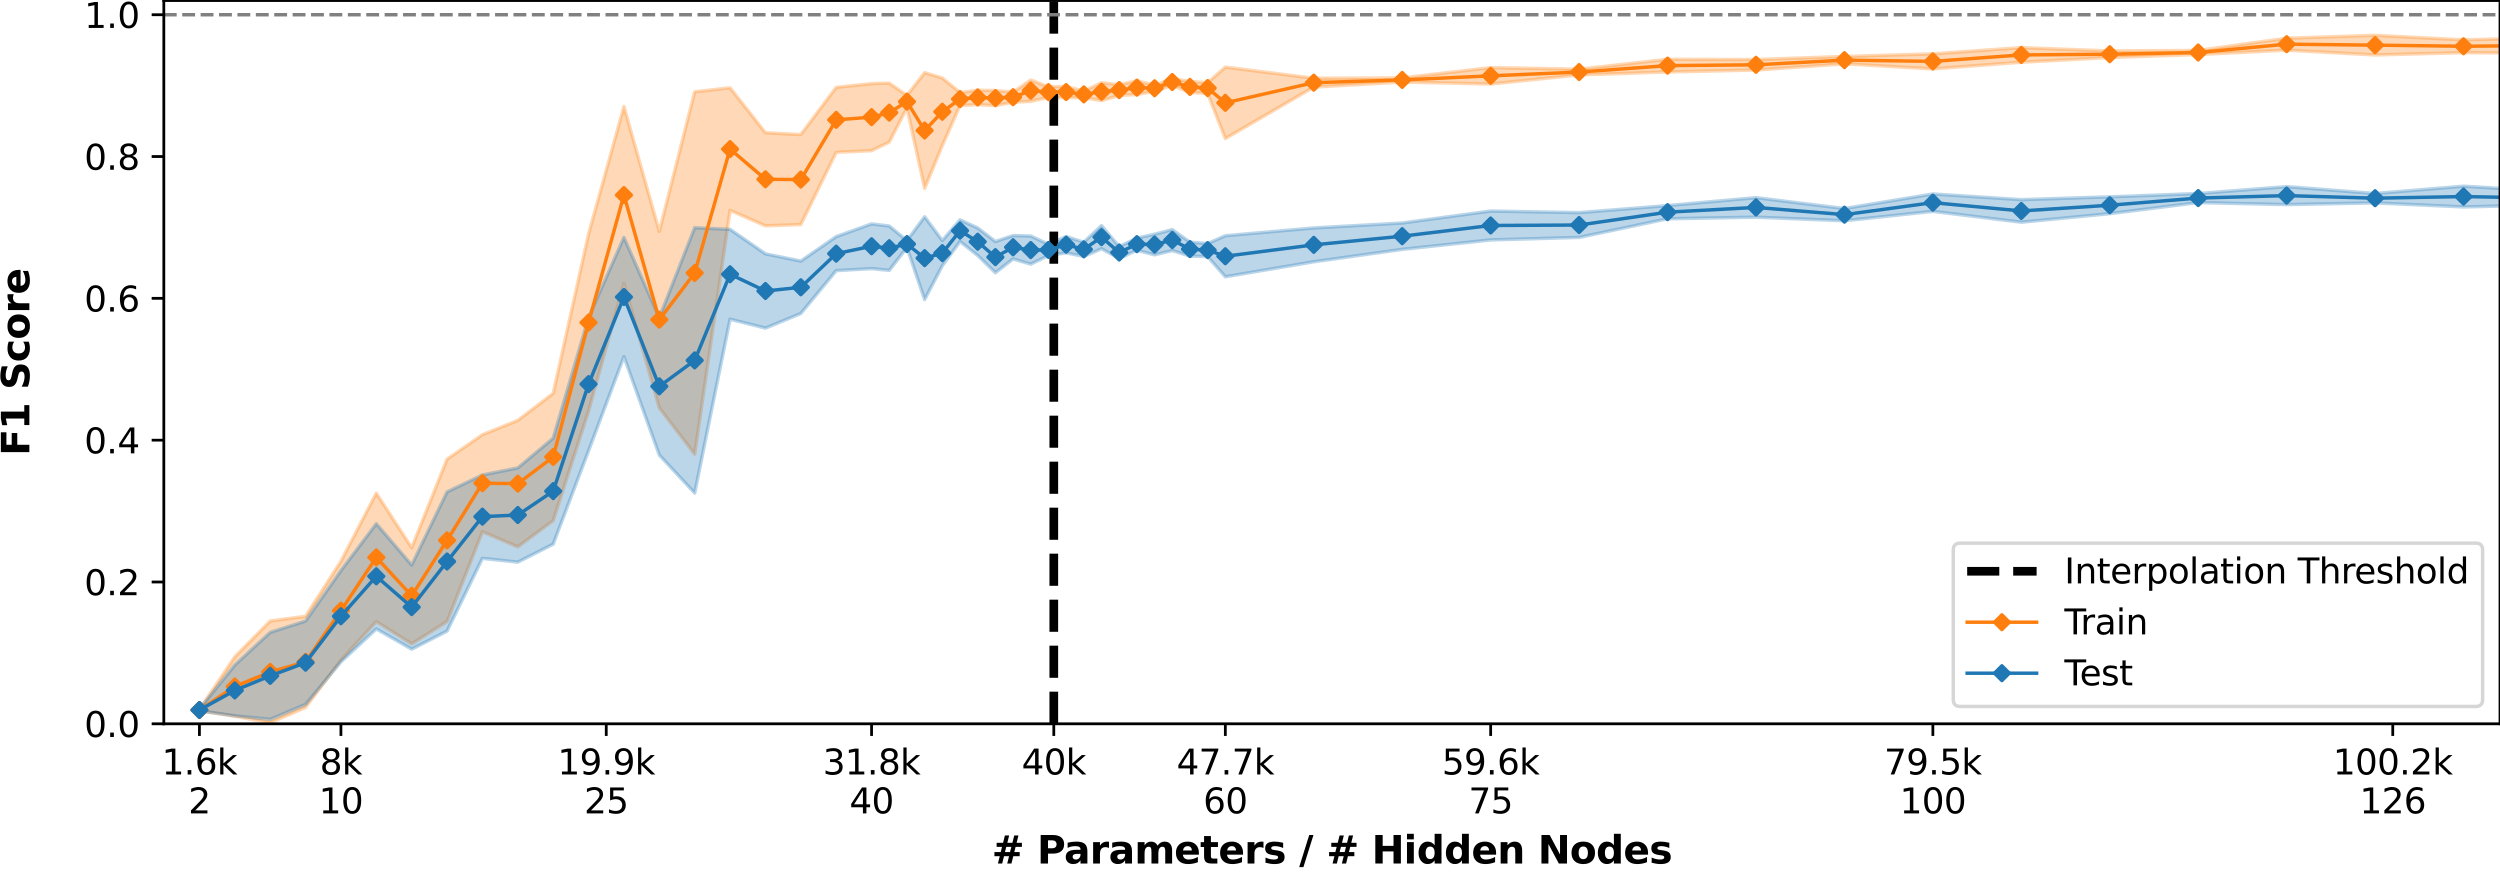 <?xml version="1.0" encoding="utf-8" standalone="no"?>
<!DOCTYPE svg PUBLIC "-//W3C//DTD SVG 1.1//EN"
  "http://www.w3.org/Graphics/SVG/1.1/DTD/svg11.dtd">
<svg xmlns:xlink="http://www.w3.org/1999/xlink" width="720pt" height="252pt" viewBox="0 0 720 252" xmlns="http://www.w3.org/2000/svg" version="1.1">
 <defs>
  <style type="text/css">*{stroke-linejoin: round; stroke-linecap: butt}</style>
 </defs>
 <g id="figure_1">
  <g id="patch_1">
   <path d="M 0 252 
L 720 252 
L 720 0 
L 0 0 
z
" style="fill: #ffffff"/>
  </g>
  <g id="axes_1">
   <g id="patch_2">
    <path d="M 47.18 208.456 
L 720 208.456 
L 720 0.155 
L 47.18 0.155 
z
" style="fill: #ffffff"/>
   </g>
   <g id="PolyCollection_1">
    <path d="M 57.432 204.328 
L 57.432 204.66 
L 67.621 206.272 
L 77.809 208.177 
L 87.998 203.753 
L 98.186 190.094 
L 108.375 179.015 
L 118.563 185.426 
L 128.751 178.991 
L 138.94 153.138 
L 149.128 157.501 
L 159.317 149.917 
L 169.505 118.387 
L 179.694 81.661 
L 189.882 117.479 
L 200.07 130.792 
L 210.259 60.593 
L 220.447 65.041 
L 230.636 64.68 
L 240.824 43.875 
L 251.012 43.393 
L 256.107 40.932 
L 261.201 31.059 
L 266.295 54.241 
L 271.389 41.909 
L 276.483 30.411 
L 281.578 30.127 
L 286.672 30.426 
L 291.766 29.45 
L 296.86 29.182 
L 301.955 28.049 
L 307.049 28.142 
L 312.143 28.128 
L 317.237 28.985 
L 322.331 27.493 
L 327.426 27.224 
L 332.52 26.312 
L 337.614 24.581 
L 342.708 26.63 
L 347.802 26.904 
L 352.897 39.899 
L 378.368 25.088 
L 403.839 23.623 
L 429.31 24.202 
L 454.781 21.571 
L 480.252 20.723 
L 505.723 20.174 
L 531.194 18.381 
L 556.665 19.851 
L 582.136 17.922 
L 607.607 16.567 
L 633.078 15.711 
L 658.549 14.441 
L 684.02 15.834 
L 709.491 15.167 
L 734.962 15.339 
L 760.433 16.052 
L 785.904 13.448 
L 811.375 11.767 
L 811.375 7.016 
L 811.375 7.016 
L 785.904 8.641 
L 760.433 9.378 
L 734.962 10.847 
L 709.491 11.474 
L 684.02 10.174 
L 658.549 11.005 
L 633.078 14.523 
L 607.607 14.666 
L 582.136 13.711 
L 556.665 15.507 
L 531.194 16.259 
L 505.723 17.146 
L 480.252 17.081 
L 454.781 19.923 
L 429.31 19.48 
L 403.839 22.424 
L 378.368 22.535 
L 352.897 19.324 
L 347.802 23.822 
L 342.708 23.437 
L 337.614 22.655 
L 332.52 24.539 
L 327.426 23.26 
L 322.331 24.389 
L 317.237 23.833 
L 312.143 26.247 
L 307.049 24.885 
L 301.955 25.011 
L 296.86 23.04 
L 291.766 26.534 
L 286.672 26.07 
L 281.578 26.002 
L 276.483 26.657 
L 271.389 22.471 
L 266.295 20.93 
L 261.201 27.489 
L 256.107 23.943 
L 251.012 24.085 
L 240.824 25.159 
L 230.636 38.752 
L 220.447 38.23 
L 210.259 25.282 
L 200.07 26.45 
L 189.882 66.654 
L 179.694 30.689 
L 169.505 67.402 
L 159.317 113.291 
L 149.128 121.074 
L 138.94 125.183 
L 128.751 132.248 
L 118.563 157.741 
L 108.375 142.038 
L 98.186 161.643 
L 87.998 177.485 
L 77.809 178.841 
L 67.621 189.164 
L 57.432 204.328 
z
" clip-path="url(#p223fc84ff8)" style="fill: #ff7f0e; fill-opacity: 0.3; stroke: #ff7f0e; stroke-opacity: 0.3"/>
   </g>
   <g id="PolyCollection_2">
    <path d="M 57.432 204.249 
L 57.432 204.707 
L 67.621 206.147 
L 77.809 207.169 
L 87.998 202.857 
L 98.186 190.611 
L 108.375 181.127 
L 118.563 186.968 
L 128.751 181.76 
L 138.94 160.806 
L 149.128 161.896 
L 159.317 156.708 
L 169.505 129.834 
L 179.694 102.713 
L 189.882 131.06 
L 200.07 142 
L 210.259 91.928 
L 220.447 94.501 
L 230.636 90.285 
L 240.824 77.95 
L 251.012 77.361 
L 256.107 77.869 
L 261.201 71.276 
L 266.295 86.27 
L 271.389 76.538 
L 276.483 69.544 
L 281.578 73.577 
L 286.672 78.552 
L 291.766 74.578 
L 296.86 76.066 
L 301.955 73.588 
L 307.049 72.817 
L 312.143 73.871 
L 317.237 71.63 
L 322.331 74.422 
L 327.426 72.054 
L 332.52 73.394 
L 337.614 72.155 
L 342.708 73.745 
L 347.802 73.921 
L 352.897 79.71 
L 378.368 75.387 
L 403.839 71.823 
L 429.31 69.1 
L 454.781 68.378 
L 480.252 63.006 
L 505.723 62.548 
L 531.194 63.581 
L 556.665 60.87 
L 582.136 63.997 
L 607.607 61.533 
L 633.078 58.345 
L 658.549 58.927 
L 684.02 58.432 
L 709.491 59.598 
L 734.962 59.004 
L 760.433 58.958 
L 785.904 60.077 
L 811.375 62.239 
L 811.375 55.763 
L 811.375 55.763 
L 785.904 55.712 
L 760.433 55.343 
L 734.962 55.152 
L 709.491 53.622 
L 684.02 55.729 
L 658.549 53.741 
L 633.078 55.742 
L 607.607 56.684 
L 582.136 57.501 
L 556.665 55.859 
L 531.194 60.058 
L 505.723 56.925 
L 480.252 59.207 
L 454.781 61.237 
L 429.31 60.783 
L 403.839 64.222 
L 378.368 65.649 
L 352.897 67.894 
L 347.802 70.138 
L 342.708 69.742 
L 337.614 66.123 
L 332.52 67.457 
L 327.426 68.576 
L 322.331 71.032 
L 317.237 64.965 
L 312.143 69.746 
L 307.049 68.128 
L 301.955 70.358 
L 296.86 67.97 
L 291.766 67.842 
L 286.672 69.555 
L 281.578 65.653 
L 276.483 63.319 
L 271.389 69.272 
L 266.295 62.425 
L 261.201 69.294 
L 256.107 65.096 
L 251.012 64.481 
L 240.824 68.153 
L 230.636 75.192 
L 220.447 73.106 
L 210.259 66.049 
L 200.07 65.58 
L 189.882 91.482 
L 179.694 68.366 
L 169.505 91.406 
L 159.317 126.193 
L 149.128 134.752 
L 138.94 136.784 
L 128.751 141.665 
L 118.563 162.724 
L 108.375 150.829 
L 98.186 164.344 
L 87.998 178.858 
L 77.809 182.125 
L 67.621 191.54 
L 57.432 204.249 
z
" clip-path="url(#p223fc84ff8)" style="fill: #1f77b4; fill-opacity: 0.3; stroke: #1f77b4; stroke-opacity: 0.3"/>
   </g>
   <g id="matplotlib.axis_1">
    <g id="xtick_1">
     <g id="line2d_1">
      <defs>
       <path id="mba87d19194" d="M 0 0 
L 0 3.5 
" style="stroke: #000000; stroke-width: 0.8"/>
      </defs>
      <g>
       <use xlink:href="#mba87d19194" x="57.432" y="208.456" style="stroke: #000000; stroke-width: 0.8"/>
      </g>
     </g>
     <g id="text_1">
      <!-- 1.6k -->
      <g transform="translate(46.586 223.054)scale(0.1 -0.1)">
       <defs>
        <path id="DejaVuSans-31" d="M 794 531 
L 1825 531 
L 1825 4091 
L 703 3866 
L 703 4441 
L 1819 4666 
L 2450 4666 
L 2450 531 
L 3481 531 
L 3481 0 
L 794 0 
L 794 531 
z
" transform="scale(0.016)"/>
        <path id="DejaVuSans-2e" d="M 684 794 
L 1344 794 
L 1344 0 
L 684 0 
L 684 794 
z
" transform="scale(0.016)"/>
        <path id="DejaVuSans-36" d="M 2113 2584 
Q 1688 2584 1439 2293 
Q 1191 2003 1191 1497 
Q 1191 994 1439 701 
Q 1688 409 2113 409 
Q 2538 409 2786 701 
Q 3034 994 3034 1497 
Q 3034 2003 2786 2293 
Q 2538 2584 2113 2584 
z
M 3366 4563 
L 3366 3988 
Q 3128 4100 2886 4159 
Q 2644 4219 2406 4219 
Q 1781 4219 1451 3797 
Q 1122 3375 1075 2522 
Q 1259 2794 1537 2939 
Q 1816 3084 2150 3084 
Q 2853 3084 3261 2657 
Q 3669 2231 3669 1497 
Q 3669 778 3244 343 
Q 2819 -91 2113 -91 
Q 1303 -91 875 529 
Q 447 1150 447 2328 
Q 447 3434 972 4092 
Q 1497 4750 2381 4750 
Q 2619 4750 2861 4703 
Q 3103 4656 3366 4563 
z
" transform="scale(0.016)"/>
        <path id="DejaVuSans-6b" d="M 581 4863 
L 1159 4863 
L 1159 1991 
L 2875 3500 
L 3609 3500 
L 1753 1863 
L 3688 0 
L 2938 0 
L 1159 1709 
L 1159 0 
L 581 0 
L 581 4863 
z
" transform="scale(0.016)"/>
       </defs>
       <use xlink:href="#DejaVuSans-31"/>
       <use xlink:href="#DejaVuSans-2e" x="63.623"/>
       <use xlink:href="#DejaVuSans-36" x="95.41"/>
       <use xlink:href="#DejaVuSans-6b" x="159.033"/>
      </g>
      <!-- 2 -->
      <g transform="translate(54.251 234.252)scale(0.1 -0.1)">
       <defs>
        <path id="DejaVuSans-32" d="M 1228 531 
L 3431 531 
L 3431 0 
L 469 0 
L 469 531 
Q 828 903 1448 1529 
Q 2069 2156 2228 2338 
Q 2531 2678 2651 2914 
Q 2772 3150 2772 3378 
Q 2772 3750 2511 3984 
Q 2250 4219 1831 4219 
Q 1534 4219 1204 4116 
Q 875 4013 500 3803 
L 500 4441 
Q 881 4594 1212 4672 
Q 1544 4750 1819 4750 
Q 2544 4750 2975 4387 
Q 3406 4025 3406 3419 
Q 3406 3131 3298 2873 
Q 3191 2616 2906 2266 
Q 2828 2175 2409 1742 
Q 1991 1309 1228 531 
z
" transform="scale(0.016)"/>
       </defs>
       <use xlink:href="#DejaVuSans-32"/>
      </g>
     </g>
    </g>
    <g id="xtick_2">
     <g id="line2d_2">
      <g>
       <use xlink:href="#mba87d19194" x="98.186" y="208.456" style="stroke: #000000; stroke-width: 0.8"/>
      </g>
     </g>
     <g id="text_2">
      <!-- 8k -->
      <g transform="translate(92.11 223.054)scale(0.1 -0.1)">
       <defs>
        <path id="DejaVuSans-38" d="M 2034 2216 
Q 1584 2216 1326 1975 
Q 1069 1734 1069 1313 
Q 1069 891 1326 650 
Q 1584 409 2034 409 
Q 2484 409 2743 651 
Q 3003 894 3003 1313 
Q 3003 1734 2745 1975 
Q 2488 2216 2034 2216 
z
M 1403 2484 
Q 997 2584 770 2862 
Q 544 3141 544 3541 
Q 544 4100 942 4425 
Q 1341 4750 2034 4750 
Q 2731 4750 3128 4425 
Q 3525 4100 3525 3541 
Q 3525 3141 3298 2862 
Q 3072 2584 2669 2484 
Q 3125 2378 3379 2068 
Q 3634 1759 3634 1313 
Q 3634 634 3220 271 
Q 2806 -91 2034 -91 
Q 1263 -91 848 271 
Q 434 634 434 1313 
Q 434 1759 690 2068 
Q 947 2378 1403 2484 
z
M 1172 3481 
Q 1172 3119 1398 2916 
Q 1625 2713 2034 2713 
Q 2441 2713 2670 2916 
Q 2900 3119 2900 3481 
Q 2900 3844 2670 4047 
Q 2441 4250 2034 4250 
Q 1625 4250 1398 4047 
Q 1172 3844 1172 3481 
z
" transform="scale(0.016)"/>
       </defs>
       <use xlink:href="#DejaVuSans-38"/>
       <use xlink:href="#DejaVuSans-6b" x="63.623"/>
      </g>
      <!-- 10 -->
      <g transform="translate(91.824 234.252)scale(0.1 -0.1)">
       <defs>
        <path id="DejaVuSans-30" d="M 2034 4250 
Q 1547 4250 1301 3770 
Q 1056 3291 1056 2328 
Q 1056 1369 1301 889 
Q 1547 409 2034 409 
Q 2525 409 2770 889 
Q 3016 1369 3016 2328 
Q 3016 3291 2770 3770 
Q 2525 4250 2034 4250 
z
M 2034 4750 
Q 2819 4750 3233 4129 
Q 3647 3509 3647 2328 
Q 3647 1150 3233 529 
Q 2819 -91 2034 -91 
Q 1250 -91 836 529 
Q 422 1150 422 2328 
Q 422 3509 836 4129 
Q 1250 4750 2034 4750 
z
" transform="scale(0.016)"/>
       </defs>
       <use xlink:href="#DejaVuSans-31"/>
       <use xlink:href="#DejaVuSans-30" x="63.623"/>
      </g>
     </g>
    </g>
    <g id="xtick_3">
     <g id="line2d_3">
      <g>
       <use xlink:href="#mba87d19194" x="174.599" y="208.456" style="stroke: #000000; stroke-width: 0.8"/>
      </g>
     </g>
     <g id="text_3">
      <!-- 19.9k -->
      <g transform="translate(160.571 223.054)scale(0.1 -0.1)">
       <defs>
        <path id="DejaVuSans-39" d="M 703 97 
L 703 672 
Q 941 559 1184 500 
Q 1428 441 1663 441 
Q 2288 441 2617 861 
Q 2947 1281 2994 2138 
Q 2813 1869 2534 1725 
Q 2256 1581 1919 1581 
Q 1219 1581 811 2004 
Q 403 2428 403 3163 
Q 403 3881 828 4315 
Q 1253 4750 1959 4750 
Q 2769 4750 3195 4129 
Q 3622 3509 3622 2328 
Q 3622 1225 3098 567 
Q 2575 -91 1691 -91 
Q 1453 -91 1209 -44 
Q 966 3 703 97 
z
M 1959 2075 
Q 2384 2075 2632 2365 
Q 2881 2656 2881 3163 
Q 2881 3666 2632 3958 
Q 2384 4250 1959 4250 
Q 1534 4250 1286 3958 
Q 1038 3666 1038 3163 
Q 1038 2656 1286 2365 
Q 1534 2075 1959 2075 
z
" transform="scale(0.016)"/>
       </defs>
       <use xlink:href="#DejaVuSans-31"/>
       <use xlink:href="#DejaVuSans-39" x="63.623"/>
       <use xlink:href="#DejaVuSans-2e" x="127.246"/>
       <use xlink:href="#DejaVuSans-39" x="159.033"/>
       <use xlink:href="#DejaVuSans-6b" x="222.656"/>
      </g>
      <!-- 25 -->
      <g transform="translate(168.237 234.252)scale(0.1 -0.1)">
       <defs>
        <path id="DejaVuSans-35" d="M 691 4666 
L 3169 4666 
L 3169 4134 
L 1269 4134 
L 1269 2991 
Q 1406 3038 1543 3061 
Q 1681 3084 1819 3084 
Q 2600 3084 3056 2656 
Q 3513 2228 3513 1497 
Q 3513 744 3044 326 
Q 2575 -91 1722 -91 
Q 1428 -91 1123 -41 
Q 819 9 494 109 
L 494 744 
Q 775 591 1075 516 
Q 1375 441 1709 441 
Q 2250 441 2565 725 
Q 2881 1009 2881 1497 
Q 2881 1984 2565 2268 
Q 2250 2553 1709 2553 
Q 1456 2553 1204 2497 
Q 953 2441 691 2322 
L 691 4666 
z
" transform="scale(0.016)"/>
       </defs>
       <use xlink:href="#DejaVuSans-32"/>
       <use xlink:href="#DejaVuSans-35" x="63.623"/>
      </g>
     </g>
    </g>
    <g id="xtick_4">
     <g id="line2d_4">
      <g>
       <use xlink:href="#mba87d19194" x="251.012" y="208.456" style="stroke: #000000; stroke-width: 0.8"/>
      </g>
     </g>
     <g id="text_4">
      <!-- 31.8k -->
      <g transform="translate(236.984 223.054)scale(0.1 -0.1)">
       <defs>
        <path id="DejaVuSans-33" d="M 2597 2516 
Q 3050 2419 3304 2112 
Q 3559 1806 3559 1356 
Q 3559 666 3084 287 
Q 2609 -91 1734 -91 
Q 1441 -91 1130 -33 
Q 819 25 488 141 
L 488 750 
Q 750 597 1062 519 
Q 1375 441 1716 441 
Q 2309 441 2620 675 
Q 2931 909 2931 1356 
Q 2931 1769 2642 2001 
Q 2353 2234 1838 2234 
L 1294 2234 
L 1294 2753 
L 1863 2753 
Q 2328 2753 2575 2939 
Q 2822 3125 2822 3475 
Q 2822 3834 2567 4026 
Q 2313 4219 1838 4219 
Q 1578 4219 1281 4162 
Q 984 4106 628 3988 
L 628 4550 
Q 988 4650 1302 4700 
Q 1616 4750 1894 4750 
Q 2613 4750 3031 4423 
Q 3450 4097 3450 3541 
Q 3450 3153 3228 2886 
Q 3006 2619 2597 2516 
z
" transform="scale(0.016)"/>
       </defs>
       <use xlink:href="#DejaVuSans-33"/>
       <use xlink:href="#DejaVuSans-31" x="63.623"/>
       <use xlink:href="#DejaVuSans-2e" x="127.246"/>
       <use xlink:href="#DejaVuSans-38" x="159.033"/>
       <use xlink:href="#DejaVuSans-6b" x="222.656"/>
      </g>
      <!-- 40 -->
      <g transform="translate(244.65 234.252)scale(0.1 -0.1)">
       <defs>
        <path id="DejaVuSans-34" d="M 2419 4116 
L 825 1625 
L 2419 1625 
L 2419 4116 
z
M 2253 4666 
L 3047 4666 
L 3047 1625 
L 3713 1625 
L 3713 1100 
L 3047 1100 
L 3047 0 
L 2419 0 
L 2419 1100 
L 313 1100 
L 313 1709 
L 2253 4666 
z
" transform="scale(0.016)"/>
       </defs>
       <use xlink:href="#DejaVuSans-34"/>
       <use xlink:href="#DejaVuSans-30" x="63.623"/>
      </g>
     </g>
    </g>
    <g id="xtick_5">
     <g id="line2d_5">
      <g>
       <use xlink:href="#mba87d19194" x="352.897" y="208.456" style="stroke: #000000; stroke-width: 0.8"/>
      </g>
     </g>
     <g id="text_5">
      <!-- 47.7k -->
      <g transform="translate(338.868 223.054)scale(0.1 -0.1)">
       <defs>
        <path id="DejaVuSans-37" d="M 525 4666 
L 3525 4666 
L 3525 4397 
L 1831 0 
L 1172 0 
L 2766 4134 
L 525 4134 
L 525 4666 
z
" transform="scale(0.016)"/>
       </defs>
       <use xlink:href="#DejaVuSans-34"/>
       <use xlink:href="#DejaVuSans-37" x="63.623"/>
       <use xlink:href="#DejaVuSans-2e" x="127.246"/>
       <use xlink:href="#DejaVuSans-37" x="159.033"/>
       <use xlink:href="#DejaVuSans-6b" x="222.656"/>
      </g>
      <!-- 60 -->
      <g transform="translate(346.534 234.252)scale(0.1 -0.1)">
       <use xlink:href="#DejaVuSans-36"/>
       <use xlink:href="#DejaVuSans-30" x="63.623"/>
      </g>
     </g>
    </g>
    <g id="xtick_6">
     <g id="line2d_6">
      <g>
       <use xlink:href="#mba87d19194" x="429.31" y="208.456" style="stroke: #000000; stroke-width: 0.8"/>
      </g>
     </g>
     <g id="text_6">
      <!-- 59.6k -->
      <g transform="translate(415.282 223.054)scale(0.1 -0.1)">
       <use xlink:href="#DejaVuSans-35"/>
       <use xlink:href="#DejaVuSans-39" x="63.623"/>
       <use xlink:href="#DejaVuSans-2e" x="127.246"/>
       <use xlink:href="#DejaVuSans-36" x="159.033"/>
       <use xlink:href="#DejaVuSans-6b" x="222.656"/>
      </g>
      <!-- 75 -->
      <g transform="translate(422.947 234.252)scale(0.1 -0.1)">
       <use xlink:href="#DejaVuSans-37"/>
       <use xlink:href="#DejaVuSans-35" x="63.623"/>
      </g>
     </g>
    </g>
    <g id="xtick_7">
     <g id="line2d_7">
      <g>
       <use xlink:href="#mba87d19194" x="556.665" y="208.456" style="stroke: #000000; stroke-width: 0.8"/>
      </g>
     </g>
     <g id="text_7">
      <!-- 79.5k -->
      <g transform="translate(542.637 223.054)scale(0.1 -0.1)">
       <use xlink:href="#DejaVuSans-37"/>
       <use xlink:href="#DejaVuSans-39" x="63.623"/>
       <use xlink:href="#DejaVuSans-2e" x="127.246"/>
       <use xlink:href="#DejaVuSans-35" x="159.033"/>
       <use xlink:href="#DejaVuSans-6b" x="222.656"/>
      </g>
      <!-- 100 -->
      <g transform="translate(547.121 234.252)scale(0.1 -0.1)">
       <use xlink:href="#DejaVuSans-31"/>
       <use xlink:href="#DejaVuSans-30" x="63.623"/>
       <use xlink:href="#DejaVuSans-30" x="127.246"/>
      </g>
     </g>
    </g>
    <g id="xtick_8">
     <g id="line2d_8">
      <g>
       <use xlink:href="#mba87d19194" x="689.114" y="208.456" style="stroke: #000000; stroke-width: 0.8"/>
      </g>
     </g>
     <g id="text_8">
      <!-- 100.2k -->
      <g transform="translate(671.905 223.054)scale(0.1 -0.1)">
       <use xlink:href="#DejaVuSans-31"/>
       <use xlink:href="#DejaVuSans-30" x="63.623"/>
       <use xlink:href="#DejaVuSans-30" x="127.246"/>
       <use xlink:href="#DejaVuSans-2e" x="190.869"/>
       <use xlink:href="#DejaVuSans-32" x="222.656"/>
       <use xlink:href="#DejaVuSans-6b" x="286.279"/>
      </g>
      <!-- 126 -->
      <g transform="translate(679.571 234.252)scale(0.1 -0.1)">
       <use xlink:href="#DejaVuSans-31"/>
       <use xlink:href="#DejaVuSans-32" x="63.623"/>
       <use xlink:href="#DejaVuSans-36" x="127.246"/>
      </g>
     </g>
    </g>
    <g id="xtick_9">
     <g id="line2d_9">
      <g>
       <use xlink:href="#mba87d19194" x="303.492" y="208.456" style="stroke: #000000; stroke-width: 0.8"/>
      </g>
     </g>
     <g id="text_9">
      <!-- 40k -->
      <g transform="translate(294.235 223.054)scale(0.1 -0.1)">
       <use xlink:href="#DejaVuSans-34"/>
       <use xlink:href="#DejaVuSans-30" x="63.623"/>
       <use xlink:href="#DejaVuSans-6b" x="127.246"/>
      </g>
     </g>
    </g>
    <g id="text_10">
     <!-- # Parameters / # Hidden Nodes -->
     <g transform="translate(285.631 248.69)scale(0.11 -0.11)">
      <defs>
       <path id="DejaVuSans-Bold-23" d="M 2847 4594 
L 2547 3391 
L 3372 3391 
L 3675 4594 
L 4366 4594 
L 4063 3391 
L 4928 3391 
L 4928 2725 
L 3897 2725 
L 3681 1869 
L 4569 1869 
L 4569 1197 
L 3519 1197 
L 3219 0 
L 2528 0 
L 2828 1197 
L 2003 1197 
L 1703 0 
L 1006 0 
L 1306 1197 
L 434 1197 
L 434 1869 
L 1459 1869 
L 1678 2725 
L 794 2725 
L 794 3391 
L 1850 3391 
L 2150 4594 
L 2847 4594 
z
M 3200 2725 
L 2375 2725 
L 2156 1869 
L 2981 1869 
L 3200 2725 
z
" transform="scale(0.016)"/>
       <path id="DejaVuSans-Bold-20" transform="scale(0.016)"/>
       <path id="DejaVuSans-Bold-50" d="M 588 4666 
L 2584 4666 
Q 3475 4666 3951 4270 
Q 4428 3875 4428 3144 
Q 4428 2409 3951 2014 
Q 3475 1619 2584 1619 
L 1791 1619 
L 1791 0 
L 588 0 
L 588 4666 
z
M 1791 3794 
L 1791 2491 
L 2456 2491 
Q 2806 2491 2997 2661 
Q 3188 2831 3188 3144 
Q 3188 3456 2997 3625 
Q 2806 3794 2456 3794 
L 1791 3794 
z
" transform="scale(0.016)"/>
       <path id="DejaVuSans-Bold-61" d="M 2106 1575 
Q 1756 1575 1579 1456 
Q 1403 1338 1403 1106 
Q 1403 894 1545 773 
Q 1688 653 1941 653 
Q 2256 653 2472 879 
Q 2688 1106 2688 1447 
L 2688 1575 
L 2106 1575 
z
M 3816 1997 
L 3816 0 
L 2688 0 
L 2688 519 
Q 2463 200 2181 54 
Q 1900 -91 1497 -91 
Q 953 -91 614 226 
Q 275 544 275 1050 
Q 275 1666 698 1953 
Q 1122 2241 2028 2241 
L 2688 2241 
L 2688 2328 
Q 2688 2594 2478 2717 
Q 2269 2841 1825 2841 
Q 1466 2841 1156 2769 
Q 847 2697 581 2553 
L 581 3406 
Q 941 3494 1303 3539 
Q 1666 3584 2028 3584 
Q 2975 3584 3395 3211 
Q 3816 2838 3816 1997 
z
" transform="scale(0.016)"/>
       <path id="DejaVuSans-Bold-72" d="M 3138 2547 
Q 2991 2616 2845 2648 
Q 2700 2681 2553 2681 
Q 2122 2681 1889 2404 
Q 1656 2128 1656 1613 
L 1656 0 
L 538 0 
L 538 3500 
L 1656 3500 
L 1656 2925 
Q 1872 3269 2151 3426 
Q 2431 3584 2822 3584 
Q 2878 3584 2943 3579 
Q 3009 3575 3134 3559 
L 3138 2547 
z
" transform="scale(0.016)"/>
       <path id="DejaVuSans-Bold-6d" d="M 3781 2919 
Q 3994 3244 4286 3414 
Q 4578 3584 4928 3584 
Q 5531 3584 5847 3212 
Q 6163 2841 6163 2131 
L 6163 0 
L 5038 0 
L 5038 1825 
Q 5041 1866 5042 1909 
Q 5044 1953 5044 2034 
Q 5044 2406 4934 2573 
Q 4825 2741 4581 2741 
Q 4263 2741 4089 2478 
Q 3916 2216 3909 1719 
L 3909 0 
L 2784 0 
L 2784 1825 
Q 2784 2406 2684 2573 
Q 2584 2741 2328 2741 
Q 2006 2741 1831 2477 
Q 1656 2213 1656 1722 
L 1656 0 
L 531 0 
L 531 3500 
L 1656 3500 
L 1656 2988 
Q 1863 3284 2130 3434 
Q 2397 3584 2719 3584 
Q 3081 3584 3359 3409 
Q 3638 3234 3781 2919 
z
" transform="scale(0.016)"/>
       <path id="DejaVuSans-Bold-65" d="M 4031 1759 
L 4031 1441 
L 1416 1441 
Q 1456 1047 1700 850 
Q 1944 653 2381 653 
Q 2734 653 3104 758 
Q 3475 863 3866 1075 
L 3866 213 
Q 3469 63 3072 -14 
Q 2675 -91 2278 -91 
Q 1328 -91 801 392 
Q 275 875 275 1747 
Q 275 2603 792 3093 
Q 1309 3584 2216 3584 
Q 3041 3584 3536 3087 
Q 4031 2591 4031 1759 
z
M 2881 2131 
Q 2881 2450 2695 2645 
Q 2509 2841 2209 2841 
Q 1884 2841 1681 2658 
Q 1478 2475 1428 2131 
L 2881 2131 
z
" transform="scale(0.016)"/>
       <path id="DejaVuSans-Bold-74" d="M 1759 4494 
L 1759 3500 
L 2913 3500 
L 2913 2700 
L 1759 2700 
L 1759 1216 
Q 1759 972 1856 886 
Q 1953 800 2241 800 
L 2816 800 
L 2816 0 
L 1856 0 
Q 1194 0 917 276 
Q 641 553 641 1216 
L 641 2700 
L 84 2700 
L 84 3500 
L 641 3500 
L 641 4494 
L 1759 4494 
z
" transform="scale(0.016)"/>
       <path id="DejaVuSans-Bold-73" d="M 3272 3391 
L 3272 2541 
Q 2913 2691 2578 2766 
Q 2244 2841 1947 2841 
Q 1628 2841 1473 2761 
Q 1319 2681 1319 2516 
Q 1319 2381 1436 2309 
Q 1553 2238 1856 2203 
L 2053 2175 
Q 2913 2066 3209 1816 
Q 3506 1566 3506 1031 
Q 3506 472 3093 190 
Q 2681 -91 1863 -91 
Q 1516 -91 1145 -36 
Q 775 19 384 128 
L 384 978 
Q 719 816 1070 734 
Q 1422 653 1784 653 
Q 2113 653 2278 743 
Q 2444 834 2444 1013 
Q 2444 1163 2330 1236 
Q 2216 1309 1875 1350 
L 1678 1375 
Q 931 1469 631 1722 
Q 331 1975 331 2491 
Q 331 3047 712 3315 
Q 1094 3584 1881 3584 
Q 2191 3584 2531 3537 
Q 2872 3491 3272 3391 
z
" transform="scale(0.016)"/>
       <path id="DejaVuSans-Bold-2f" d="M 1644 4666 
L 2338 4666 
L 691 -594 
L 0 -594 
L 1644 4666 
z
" transform="scale(0.016)"/>
       <path id="DejaVuSans-Bold-48" d="M 588 4666 
L 1791 4666 
L 1791 2888 
L 3566 2888 
L 3566 4666 
L 4769 4666 
L 4769 0 
L 3566 0 
L 3566 1978 
L 1791 1978 
L 1791 0 
L 588 0 
L 588 4666 
z
" transform="scale(0.016)"/>
       <path id="DejaVuSans-Bold-69" d="M 538 3500 
L 1656 3500 
L 1656 0 
L 538 0 
L 538 3500 
z
M 538 4863 
L 1656 4863 
L 1656 3950 
L 538 3950 
L 538 4863 
z
" transform="scale(0.016)"/>
       <path id="DejaVuSans-Bold-64" d="M 2919 2988 
L 2919 4863 
L 4044 4863 
L 4044 0 
L 2919 0 
L 2919 506 
Q 2688 197 2409 53 
Q 2131 -91 1766 -91 
Q 1119 -91 703 423 
Q 288 938 288 1747 
Q 288 2556 703 3070 
Q 1119 3584 1766 3584 
Q 2128 3584 2408 3439 
Q 2688 3294 2919 2988 
z
M 2181 722 
Q 2541 722 2730 984 
Q 2919 1247 2919 1747 
Q 2919 2247 2730 2509 
Q 2541 2772 2181 2772 
Q 1825 2772 1636 2509 
Q 1447 2247 1447 1747 
Q 1447 1247 1636 984 
Q 1825 722 2181 722 
z
" transform="scale(0.016)"/>
       <path id="DejaVuSans-Bold-6e" d="M 4056 2131 
L 4056 0 
L 2931 0 
L 2931 347 
L 2931 1631 
Q 2931 2084 2911 2256 
Q 2891 2428 2841 2509 
Q 2775 2619 2662 2680 
Q 2550 2741 2406 2741 
Q 2056 2741 1856 2470 
Q 1656 2200 1656 1722 
L 1656 0 
L 538 0 
L 538 3500 
L 1656 3500 
L 1656 2988 
Q 1909 3294 2193 3439 
Q 2478 3584 2822 3584 
Q 3428 3584 3742 3212 
Q 4056 2841 4056 2131 
z
" transform="scale(0.016)"/>
       <path id="DejaVuSans-Bold-4e" d="M 588 4666 
L 1931 4666 
L 3628 1466 
L 3628 4666 
L 4769 4666 
L 4769 0 
L 3425 0 
L 1728 3200 
L 1728 0 
L 588 0 
L 588 4666 
z
" transform="scale(0.016)"/>
       <path id="DejaVuSans-Bold-6f" d="M 2203 2784 
Q 1831 2784 1636 2517 
Q 1441 2250 1441 1747 
Q 1441 1244 1636 976 
Q 1831 709 2203 709 
Q 2569 709 2762 976 
Q 2956 1244 2956 1747 
Q 2956 2250 2762 2517 
Q 2569 2784 2203 2784 
z
M 2203 3584 
Q 3106 3584 3614 3096 
Q 4122 2609 4122 1747 
Q 4122 884 3614 396 
Q 3106 -91 2203 -91 
Q 1297 -91 786 396 
Q 275 884 275 1747 
Q 275 2609 786 3096 
Q 1297 3584 2203 3584 
z
" transform="scale(0.016)"/>
      </defs>
      <use xlink:href="#DejaVuSans-Bold-23"/>
      <use xlink:href="#DejaVuSans-Bold-20" x="83.789"/>
      <use xlink:href="#DejaVuSans-Bold-50" x="118.604"/>
      <use xlink:href="#DejaVuSans-Bold-61" x="189.27"/>
      <use xlink:href="#DejaVuSans-Bold-72" x="256.75"/>
      <use xlink:href="#DejaVuSans-Bold-61" x="306.066"/>
      <use xlink:href="#DejaVuSans-Bold-6d" x="373.547"/>
      <use xlink:href="#DejaVuSans-Bold-65" x="477.746"/>
      <use xlink:href="#DejaVuSans-Bold-74" x="545.568"/>
      <use xlink:href="#DejaVuSans-Bold-65" x="593.371"/>
      <use xlink:href="#DejaVuSans-Bold-72" x="661.193"/>
      <use xlink:href="#DejaVuSans-Bold-73" x="710.51"/>
      <use xlink:href="#DejaVuSans-Bold-20" x="770.031"/>
      <use xlink:href="#DejaVuSans-Bold-2f" x="804.846"/>
      <use xlink:href="#DejaVuSans-Bold-20" x="841.369"/>
      <use xlink:href="#DejaVuSans-Bold-23" x="876.184"/>
      <use xlink:href="#DejaVuSans-Bold-20" x="959.973"/>
      <use xlink:href="#DejaVuSans-Bold-48" x="994.787"/>
      <use xlink:href="#DejaVuSans-Bold-69" x="1078.479"/>
      <use xlink:href="#DejaVuSans-Bold-64" x="1112.756"/>
      <use xlink:href="#DejaVuSans-Bold-64" x="1184.338"/>
      <use xlink:href="#DejaVuSans-Bold-65" x="1255.92"/>
      <use xlink:href="#DejaVuSans-Bold-6e" x="1323.742"/>
      <use xlink:href="#DejaVuSans-Bold-20" x="1394.934"/>
      <use xlink:href="#DejaVuSans-Bold-4e" x="1429.748"/>
      <use xlink:href="#DejaVuSans-Bold-6f" x="1513.439"/>
      <use xlink:href="#DejaVuSans-Bold-64" x="1582.141"/>
      <use xlink:href="#DejaVuSans-Bold-65" x="1653.723"/>
      <use xlink:href="#DejaVuSans-Bold-73" x="1721.545"/>
     </g>
    </g>
   </g>
   <g id="matplotlib.axis_2">
    <g id="ytick_1">
     <g id="line2d_10">
      <defs>
       <path id="m663254f16a" d="M 0 0 
L -3.5 0 
" style="stroke: #000000; stroke-width: 0.8"/>
      </defs>
      <g>
       <use xlink:href="#m663254f16a" x="47.18" y="208.456" style="stroke: #000000; stroke-width: 0.8"/>
      </g>
     </g>
     <g id="text_11">
      <!--    0.0 -->
      <g transform="translate(14.742 212.255)scale(0.1 -0.1)">
       <defs>
        <path id="DejaVuSans-20" transform="scale(0.016)"/>
       </defs>
       <use xlink:href="#DejaVuSans-20"/>
       <use xlink:href="#DejaVuSans-20" x="31.787"/>
       <use xlink:href="#DejaVuSans-20" x="63.574"/>
       <use xlink:href="#DejaVuSans-30" x="95.361"/>
       <use xlink:href="#DejaVuSans-2e" x="158.984"/>
       <use xlink:href="#DejaVuSans-30" x="190.771"/>
      </g>
     </g>
    </g>
    <g id="ytick_2">
     <g id="line2d_11">
      <g>
       <use xlink:href="#m663254f16a" x="47.18" y="167.613" style="stroke: #000000; stroke-width: 0.8"/>
      </g>
     </g>
     <g id="text_12">
      <!--    0.2 -->
      <g transform="translate(14.742 171.412)scale(0.1 -0.1)">
       <use xlink:href="#DejaVuSans-20"/>
       <use xlink:href="#DejaVuSans-20" x="31.787"/>
       <use xlink:href="#DejaVuSans-20" x="63.574"/>
       <use xlink:href="#DejaVuSans-30" x="95.361"/>
       <use xlink:href="#DejaVuSans-2e" x="158.984"/>
       <use xlink:href="#DejaVuSans-32" x="190.771"/>
      </g>
     </g>
    </g>
    <g id="ytick_3">
     <g id="line2d_12">
      <g>
       <use xlink:href="#m663254f16a" x="47.18" y="126.769" style="stroke: #000000; stroke-width: 0.8"/>
      </g>
     </g>
     <g id="text_13">
      <!--    0.4 -->
      <g transform="translate(14.742 130.569)scale(0.1 -0.1)">
       <use xlink:href="#DejaVuSans-20"/>
       <use xlink:href="#DejaVuSans-20" x="31.787"/>
       <use xlink:href="#DejaVuSans-20" x="63.574"/>
       <use xlink:href="#DejaVuSans-30" x="95.361"/>
       <use xlink:href="#DejaVuSans-2e" x="158.984"/>
       <use xlink:href="#DejaVuSans-34" x="190.771"/>
      </g>
     </g>
    </g>
    <g id="ytick_4">
     <g id="line2d_13">
      <g>
       <use xlink:href="#m663254f16a" x="47.18" y="85.926" style="stroke: #000000; stroke-width: 0.8"/>
      </g>
     </g>
     <g id="text_14">
      <!--    0.6 -->
      <g transform="translate(14.742 89.725)scale(0.1 -0.1)">
       <use xlink:href="#DejaVuSans-20"/>
       <use xlink:href="#DejaVuSans-20" x="31.787"/>
       <use xlink:href="#DejaVuSans-20" x="63.574"/>
       <use xlink:href="#DejaVuSans-30" x="95.361"/>
       <use xlink:href="#DejaVuSans-2e" x="158.984"/>
       <use xlink:href="#DejaVuSans-36" x="190.771"/>
      </g>
     </g>
    </g>
    <g id="ytick_5">
     <g id="line2d_14">
      <g>
       <use xlink:href="#m663254f16a" x="47.18" y="45.083" style="stroke: #000000; stroke-width: 0.8"/>
      </g>
     </g>
     <g id="text_15">
      <!--    0.8 -->
      <g transform="translate(14.742 48.882)scale(0.1 -0.1)">
       <use xlink:href="#DejaVuSans-20"/>
       <use xlink:href="#DejaVuSans-20" x="31.787"/>
       <use xlink:href="#DejaVuSans-20" x="63.574"/>
       <use xlink:href="#DejaVuSans-30" x="95.361"/>
       <use xlink:href="#DejaVuSans-2e" x="158.984"/>
       <use xlink:href="#DejaVuSans-38" x="190.771"/>
      </g>
     </g>
    </g>
    <g id="ytick_6">
     <g id="line2d_15">
      <g>
       <use xlink:href="#m663254f16a" x="47.18" y="4.24" style="stroke: #000000; stroke-width: 0.8"/>
      </g>
     </g>
     <g id="text_16">
      <!--    1.0 -->
      <g transform="translate(14.742 8.039)scale(0.1 -0.1)">
       <use xlink:href="#DejaVuSans-20"/>
       <use xlink:href="#DejaVuSans-20" x="31.787"/>
       <use xlink:href="#DejaVuSans-20" x="63.574"/>
       <use xlink:href="#DejaVuSans-31" x="95.361"/>
       <use xlink:href="#DejaVuSans-2e" x="158.984"/>
       <use xlink:href="#DejaVuSans-30" x="190.771"/>
      </g>
     </g>
    </g>
    <g id="text_17">
     <!-- F1 Score -->
     <g transform="translate(8.455 131.247)rotate(-90)scale(0.11 -0.11)">
      <defs>
       <path id="DejaVuSans-Bold-46" d="M 588 4666 
L 3834 4666 
L 3834 3756 
L 1791 3756 
L 1791 2888 
L 3713 2888 
L 3713 1978 
L 1791 1978 
L 1791 0 
L 588 0 
L 588 4666 
z
" transform="scale(0.016)"/>
       <path id="DejaVuSans-Bold-31" d="M 750 831 
L 1813 831 
L 1813 3847 
L 722 3622 
L 722 4441 
L 1806 4666 
L 2950 4666 
L 2950 831 
L 4013 831 
L 4013 0 
L 750 0 
L 750 831 
z
" transform="scale(0.016)"/>
       <path id="DejaVuSans-Bold-53" d="M 3834 4519 
L 3834 3531 
Q 3450 3703 3084 3790 
Q 2719 3878 2394 3878 
Q 1963 3878 1756 3759 
Q 1550 3641 1550 3391 
Q 1550 3203 1689 3098 
Q 1828 2994 2194 2919 
L 2706 2816 
Q 3484 2659 3812 2340 
Q 4141 2022 4141 1434 
Q 4141 663 3683 286 
Q 3225 -91 2284 -91 
Q 1841 -91 1394 -6 
Q 947 78 500 244 
L 500 1259 
Q 947 1022 1364 901 
Q 1781 781 2169 781 
Q 2563 781 2772 912 
Q 2981 1044 2981 1288 
Q 2981 1506 2839 1625 
Q 2697 1744 2272 1838 
L 1806 1941 
Q 1106 2091 782 2419 
Q 459 2747 459 3303 
Q 459 4000 909 4375 
Q 1359 4750 2203 4750 
Q 2588 4750 2994 4692 
Q 3400 4634 3834 4519 
z
" transform="scale(0.016)"/>
       <path id="DejaVuSans-Bold-63" d="M 3366 3391 
L 3366 2478 
Q 3138 2634 2908 2709 
Q 2678 2784 2431 2784 
Q 1963 2784 1702 2511 
Q 1441 2238 1441 1747 
Q 1441 1256 1702 982 
Q 1963 709 2431 709 
Q 2694 709 2930 787 
Q 3166 866 3366 1019 
L 3366 103 
Q 3103 6 2833 -42 
Q 2563 -91 2291 -91 
Q 1344 -91 809 395 
Q 275 881 275 1747 
Q 275 2613 809 3098 
Q 1344 3584 2291 3584 
Q 2566 3584 2833 3536 
Q 3100 3488 3366 3391 
z
" transform="scale(0.016)"/>
      </defs>
      <use xlink:href="#DejaVuSans-Bold-46"/>
      <use xlink:href="#DejaVuSans-Bold-31" x="68.311"/>
      <use xlink:href="#DejaVuSans-Bold-20" x="137.891"/>
      <use xlink:href="#DejaVuSans-Bold-53" x="172.705"/>
      <use xlink:href="#DejaVuSans-Bold-63" x="244.727"/>
      <use xlink:href="#DejaVuSans-Bold-6f" x="304.004"/>
      <use xlink:href="#DejaVuSans-Bold-72" x="372.705"/>
      <use xlink:href="#DejaVuSans-Bold-65" x="422.021"/>
     </g>
    </g>
   </g>
   <g id="line2d_16">
    <path d="M 303.492 208.456 
L 303.492 0.155 
" clip-path="url(#p223fc84ff8)" style="fill: none; stroke-dasharray: 9.25,4; stroke-dashoffset: 0; stroke: #000000; stroke-width: 2.5"/>
   </g>
   <g id="line2d_17">
    <path d="M 47.18 4.24 
L 720 4.24 
" clip-path="url(#p223fc84ff8)" style="fill: none; stroke-dasharray: 3.7,1.6; stroke-dashoffset: 0; stroke: #808080"/>
   </g>
   <g id="line2d_18">
    <path d="M 57.432 204.494 
L 67.621 197.718 
L 77.809 193.509 
L 87.998 190.619 
L 98.186 175.869 
L 108.375 160.527 
L 118.563 171.583 
L 128.751 155.619 
L 138.94 139.16 
L 149.128 139.287 
L 159.317 131.604 
L 169.505 92.894 
L 179.694 56.175 
L 189.882 92.066 
L 200.07 78.621 
L 210.259 42.937 
L 220.447 51.635 
L 230.636 51.716 
L 240.824 34.517 
L 251.012 33.739 
L 256.107 32.438 
L 261.201 29.274 
L 266.295 37.585 
L 271.389 32.19 
L 276.483 28.534 
L 281.578 28.064 
L 286.672 28.248 
L 291.766 27.992 
L 296.86 26.111 
L 301.955 26.53 
L 307.049 26.513 
L 312.143 27.187 
L 317.237 26.409 
L 322.331 25.941 
L 327.426 25.242 
L 332.52 25.425 
L 337.614 23.618 
L 342.708 25.034 
L 347.802 25.363 
L 352.897 29.612 
L 378.368 23.811 
L 403.839 23.023 
L 429.31 21.841 
L 454.781 20.747 
L 480.252 18.902 
L 505.723 18.66 
L 531.194 17.32 
L 556.665 17.679 
L 582.136 15.816 
L 607.607 15.617 
L 633.078 15.117 
L 658.549 12.723 
L 684.02 13.004 
L 709.491 13.321 
L 721 13.218 
" clip-path="url(#p223fc84ff8)" style="fill: none; stroke: #ff7f0e; stroke-linecap: square"/>
    <defs>
     <path id="ma9932ee6cc" d="M 0 2.121 
L 2.121 0 
L 0 -2.121 
L -2.121 0 
z
" style="stroke: #ff7f0e; stroke-linejoin: miter"/>
    </defs>
    <g clip-path="url(#p223fc84ff8)">
     <use xlink:href="#ma9932ee6cc" x="57.432" y="204.494" style="fill: #ff7f0e; stroke: #ff7f0e; stroke-linejoin: miter"/>
     <use xlink:href="#ma9932ee6cc" x="67.621" y="197.718" style="fill: #ff7f0e; stroke: #ff7f0e; stroke-linejoin: miter"/>
     <use xlink:href="#ma9932ee6cc" x="77.809" y="193.509" style="fill: #ff7f0e; stroke: #ff7f0e; stroke-linejoin: miter"/>
     <use xlink:href="#ma9932ee6cc" x="87.998" y="190.619" style="fill: #ff7f0e; stroke: #ff7f0e; stroke-linejoin: miter"/>
     <use xlink:href="#ma9932ee6cc" x="98.186" y="175.869" style="fill: #ff7f0e; stroke: #ff7f0e; stroke-linejoin: miter"/>
     <use xlink:href="#ma9932ee6cc" x="108.375" y="160.527" style="fill: #ff7f0e; stroke: #ff7f0e; stroke-linejoin: miter"/>
     <use xlink:href="#ma9932ee6cc" x="118.563" y="171.583" style="fill: #ff7f0e; stroke: #ff7f0e; stroke-linejoin: miter"/>
     <use xlink:href="#ma9932ee6cc" x="128.751" y="155.619" style="fill: #ff7f0e; stroke: #ff7f0e; stroke-linejoin: miter"/>
     <use xlink:href="#ma9932ee6cc" x="138.94" y="139.16" style="fill: #ff7f0e; stroke: #ff7f0e; stroke-linejoin: miter"/>
     <use xlink:href="#ma9932ee6cc" x="149.128" y="139.287" style="fill: #ff7f0e; stroke: #ff7f0e; stroke-linejoin: miter"/>
     <use xlink:href="#ma9932ee6cc" x="159.317" y="131.604" style="fill: #ff7f0e; stroke: #ff7f0e; stroke-linejoin: miter"/>
     <use xlink:href="#ma9932ee6cc" x="169.505" y="92.894" style="fill: #ff7f0e; stroke: #ff7f0e; stroke-linejoin: miter"/>
     <use xlink:href="#ma9932ee6cc" x="179.694" y="56.175" style="fill: #ff7f0e; stroke: #ff7f0e; stroke-linejoin: miter"/>
     <use xlink:href="#ma9932ee6cc" x="189.882" y="92.066" style="fill: #ff7f0e; stroke: #ff7f0e; stroke-linejoin: miter"/>
     <use xlink:href="#ma9932ee6cc" x="200.07" y="78.621" style="fill: #ff7f0e; stroke: #ff7f0e; stroke-linejoin: miter"/>
     <use xlink:href="#ma9932ee6cc" x="210.259" y="42.937" style="fill: #ff7f0e; stroke: #ff7f0e; stroke-linejoin: miter"/>
     <use xlink:href="#ma9932ee6cc" x="220.447" y="51.635" style="fill: #ff7f0e; stroke: #ff7f0e; stroke-linejoin: miter"/>
     <use xlink:href="#ma9932ee6cc" x="230.636" y="51.716" style="fill: #ff7f0e; stroke: #ff7f0e; stroke-linejoin: miter"/>
     <use xlink:href="#ma9932ee6cc" x="240.824" y="34.517" style="fill: #ff7f0e; stroke: #ff7f0e; stroke-linejoin: miter"/>
     <use xlink:href="#ma9932ee6cc" x="251.012" y="33.739" style="fill: #ff7f0e; stroke: #ff7f0e; stroke-linejoin: miter"/>
     <use xlink:href="#ma9932ee6cc" x="256.107" y="32.438" style="fill: #ff7f0e; stroke: #ff7f0e; stroke-linejoin: miter"/>
     <use xlink:href="#ma9932ee6cc" x="261.201" y="29.274" style="fill: #ff7f0e; stroke: #ff7f0e; stroke-linejoin: miter"/>
     <use xlink:href="#ma9932ee6cc" x="266.295" y="37.585" style="fill: #ff7f0e; stroke: #ff7f0e; stroke-linejoin: miter"/>
     <use xlink:href="#ma9932ee6cc" x="271.389" y="32.19" style="fill: #ff7f0e; stroke: #ff7f0e; stroke-linejoin: miter"/>
     <use xlink:href="#ma9932ee6cc" x="276.483" y="28.534" style="fill: #ff7f0e; stroke: #ff7f0e; stroke-linejoin: miter"/>
     <use xlink:href="#ma9932ee6cc" x="281.578" y="28.064" style="fill: #ff7f0e; stroke: #ff7f0e; stroke-linejoin: miter"/>
     <use xlink:href="#ma9932ee6cc" x="286.672" y="28.248" style="fill: #ff7f0e; stroke: #ff7f0e; stroke-linejoin: miter"/>
     <use xlink:href="#ma9932ee6cc" x="291.766" y="27.992" style="fill: #ff7f0e; stroke: #ff7f0e; stroke-linejoin: miter"/>
     <use xlink:href="#ma9932ee6cc" x="296.86" y="26.111" style="fill: #ff7f0e; stroke: #ff7f0e; stroke-linejoin: miter"/>
     <use xlink:href="#ma9932ee6cc" x="301.955" y="26.53" style="fill: #ff7f0e; stroke: #ff7f0e; stroke-linejoin: miter"/>
     <use xlink:href="#ma9932ee6cc" x="307.049" y="26.513" style="fill: #ff7f0e; stroke: #ff7f0e; stroke-linejoin: miter"/>
     <use xlink:href="#ma9932ee6cc" x="312.143" y="27.187" style="fill: #ff7f0e; stroke: #ff7f0e; stroke-linejoin: miter"/>
     <use xlink:href="#ma9932ee6cc" x="317.237" y="26.409" style="fill: #ff7f0e; stroke: #ff7f0e; stroke-linejoin: miter"/>
     <use xlink:href="#ma9932ee6cc" x="322.331" y="25.941" style="fill: #ff7f0e; stroke: #ff7f0e; stroke-linejoin: miter"/>
     <use xlink:href="#ma9932ee6cc" x="327.426" y="25.242" style="fill: #ff7f0e; stroke: #ff7f0e; stroke-linejoin: miter"/>
     <use xlink:href="#ma9932ee6cc" x="332.52" y="25.425" style="fill: #ff7f0e; stroke: #ff7f0e; stroke-linejoin: miter"/>
     <use xlink:href="#ma9932ee6cc" x="337.614" y="23.618" style="fill: #ff7f0e; stroke: #ff7f0e; stroke-linejoin: miter"/>
     <use xlink:href="#ma9932ee6cc" x="342.708" y="25.034" style="fill: #ff7f0e; stroke: #ff7f0e; stroke-linejoin: miter"/>
     <use xlink:href="#ma9932ee6cc" x="347.802" y="25.363" style="fill: #ff7f0e; stroke: #ff7f0e; stroke-linejoin: miter"/>
     <use xlink:href="#ma9932ee6cc" x="352.897" y="29.612" style="fill: #ff7f0e; stroke: #ff7f0e; stroke-linejoin: miter"/>
     <use xlink:href="#ma9932ee6cc" x="378.368" y="23.811" style="fill: #ff7f0e; stroke: #ff7f0e; stroke-linejoin: miter"/>
     <use xlink:href="#ma9932ee6cc" x="403.839" y="23.023" style="fill: #ff7f0e; stroke: #ff7f0e; stroke-linejoin: miter"/>
     <use xlink:href="#ma9932ee6cc" x="429.31" y="21.841" style="fill: #ff7f0e; stroke: #ff7f0e; stroke-linejoin: miter"/>
     <use xlink:href="#ma9932ee6cc" x="454.781" y="20.747" style="fill: #ff7f0e; stroke: #ff7f0e; stroke-linejoin: miter"/>
     <use xlink:href="#ma9932ee6cc" x="480.252" y="18.902" style="fill: #ff7f0e; stroke: #ff7f0e; stroke-linejoin: miter"/>
     <use xlink:href="#ma9932ee6cc" x="505.723" y="18.66" style="fill: #ff7f0e; stroke: #ff7f0e; stroke-linejoin: miter"/>
     <use xlink:href="#ma9932ee6cc" x="531.194" y="17.32" style="fill: #ff7f0e; stroke: #ff7f0e; stroke-linejoin: miter"/>
     <use xlink:href="#ma9932ee6cc" x="556.665" y="17.679" style="fill: #ff7f0e; stroke: #ff7f0e; stroke-linejoin: miter"/>
     <use xlink:href="#ma9932ee6cc" x="582.136" y="15.816" style="fill: #ff7f0e; stroke: #ff7f0e; stroke-linejoin: miter"/>
     <use xlink:href="#ma9932ee6cc" x="607.607" y="15.617" style="fill: #ff7f0e; stroke: #ff7f0e; stroke-linejoin: miter"/>
     <use xlink:href="#ma9932ee6cc" x="633.078" y="15.117" style="fill: #ff7f0e; stroke: #ff7f0e; stroke-linejoin: miter"/>
     <use xlink:href="#ma9932ee6cc" x="658.549" y="12.723" style="fill: #ff7f0e; stroke: #ff7f0e; stroke-linejoin: miter"/>
     <use xlink:href="#ma9932ee6cc" x="684.02" y="13.004" style="fill: #ff7f0e; stroke: #ff7f0e; stroke-linejoin: miter"/>
     <use xlink:href="#ma9932ee6cc" x="709.491" y="13.321" style="fill: #ff7f0e; stroke: #ff7f0e; stroke-linejoin: miter"/>
     <use xlink:href="#ma9932ee6cc" x="734.962" y="13.093" style="fill: #ff7f0e; stroke: #ff7f0e; stroke-linejoin: miter"/>
     <use xlink:href="#ma9932ee6cc" x="760.433" y="12.715" style="fill: #ff7f0e; stroke: #ff7f0e; stroke-linejoin: miter"/>
     <use xlink:href="#ma9932ee6cc" x="785.904" y="11.044" style="fill: #ff7f0e; stroke: #ff7f0e; stroke-linejoin: miter"/>
     <use xlink:href="#ma9932ee6cc" x="811.375" y="9.391" style="fill: #ff7f0e; stroke: #ff7f0e; stroke-linejoin: miter"/>
    </g>
   </g>
   <g id="line2d_19">
    <path d="M 57.432 204.478 
L 67.621 198.843 
L 77.809 194.647 
L 87.998 190.857 
L 98.186 177.478 
L 108.375 165.978 
L 118.563 174.846 
L 128.751 161.712 
L 138.94 148.795 
L 149.128 148.324 
L 159.317 141.45 
L 169.505 110.62 
L 179.694 85.54 
L 189.882 111.271 
L 200.07 103.79 
L 210.259 78.989 
L 220.447 83.804 
L 230.636 82.738 
L 240.824 73.051 
L 251.012 70.921 
L 256.107 71.483 
L 261.201 70.285 
L 266.295 74.347 
L 271.389 72.905 
L 276.483 66.431 
L 281.578 69.615 
L 286.672 74.054 
L 291.766 71.21 
L 296.86 72.018 
L 301.955 71.973 
L 307.049 70.473 
L 312.143 71.808 
L 317.237 68.298 
L 322.331 72.727 
L 327.426 70.315 
L 332.52 70.425 
L 337.614 69.139 
L 342.708 71.744 
L 347.802 72.03 
L 352.897 73.802 
L 378.368 70.518 
L 403.839 68.023 
L 429.31 64.942 
L 454.781 64.808 
L 480.252 61.107 
L 505.723 59.737 
L 531.194 61.82 
L 556.665 58.364 
L 582.136 60.749 
L 607.607 59.108 
L 633.078 57.044 
L 658.549 56.334 
L 684.02 57.08 
L 709.491 56.61 
L 721 56.821 
" clip-path="url(#p223fc84ff8)" style="fill: none; stroke: #1f77b4; stroke-linecap: square"/>
    <defs>
     <path id="m186090dad9" d="M 0 2.121 
L 2.121 0 
L 0 -2.121 
L -2.121 0 
z
" style="stroke: #1f77b4; stroke-linejoin: miter"/>
    </defs>
    <g clip-path="url(#p223fc84ff8)">
     <use xlink:href="#m186090dad9" x="57.432" y="204.478" style="fill: #1f77b4; stroke: #1f77b4; stroke-linejoin: miter"/>
     <use xlink:href="#m186090dad9" x="67.621" y="198.843" style="fill: #1f77b4; stroke: #1f77b4; stroke-linejoin: miter"/>
     <use xlink:href="#m186090dad9" x="77.809" y="194.647" style="fill: #1f77b4; stroke: #1f77b4; stroke-linejoin: miter"/>
     <use xlink:href="#m186090dad9" x="87.998" y="190.857" style="fill: #1f77b4; stroke: #1f77b4; stroke-linejoin: miter"/>
     <use xlink:href="#m186090dad9" x="98.186" y="177.478" style="fill: #1f77b4; stroke: #1f77b4; stroke-linejoin: miter"/>
     <use xlink:href="#m186090dad9" x="108.375" y="165.978" style="fill: #1f77b4; stroke: #1f77b4; stroke-linejoin: miter"/>
     <use xlink:href="#m186090dad9" x="118.563" y="174.846" style="fill: #1f77b4; stroke: #1f77b4; stroke-linejoin: miter"/>
     <use xlink:href="#m186090dad9" x="128.751" y="161.712" style="fill: #1f77b4; stroke: #1f77b4; stroke-linejoin: miter"/>
     <use xlink:href="#m186090dad9" x="138.94" y="148.795" style="fill: #1f77b4; stroke: #1f77b4; stroke-linejoin: miter"/>
     <use xlink:href="#m186090dad9" x="149.128" y="148.324" style="fill: #1f77b4; stroke: #1f77b4; stroke-linejoin: miter"/>
     <use xlink:href="#m186090dad9" x="159.317" y="141.45" style="fill: #1f77b4; stroke: #1f77b4; stroke-linejoin: miter"/>
     <use xlink:href="#m186090dad9" x="169.505" y="110.62" style="fill: #1f77b4; stroke: #1f77b4; stroke-linejoin: miter"/>
     <use xlink:href="#m186090dad9" x="179.694" y="85.54" style="fill: #1f77b4; stroke: #1f77b4; stroke-linejoin: miter"/>
     <use xlink:href="#m186090dad9" x="189.882" y="111.271" style="fill: #1f77b4; stroke: #1f77b4; stroke-linejoin: miter"/>
     <use xlink:href="#m186090dad9" x="200.07" y="103.79" style="fill: #1f77b4; stroke: #1f77b4; stroke-linejoin: miter"/>
     <use xlink:href="#m186090dad9" x="210.259" y="78.989" style="fill: #1f77b4; stroke: #1f77b4; stroke-linejoin: miter"/>
     <use xlink:href="#m186090dad9" x="220.447" y="83.804" style="fill: #1f77b4; stroke: #1f77b4; stroke-linejoin: miter"/>
     <use xlink:href="#m186090dad9" x="230.636" y="82.738" style="fill: #1f77b4; stroke: #1f77b4; stroke-linejoin: miter"/>
     <use xlink:href="#m186090dad9" x="240.824" y="73.051" style="fill: #1f77b4; stroke: #1f77b4; stroke-linejoin: miter"/>
     <use xlink:href="#m186090dad9" x="251.012" y="70.921" style="fill: #1f77b4; stroke: #1f77b4; stroke-linejoin: miter"/>
     <use xlink:href="#m186090dad9" x="256.107" y="71.483" style="fill: #1f77b4; stroke: #1f77b4; stroke-linejoin: miter"/>
     <use xlink:href="#m186090dad9" x="261.201" y="70.285" style="fill: #1f77b4; stroke: #1f77b4; stroke-linejoin: miter"/>
     <use xlink:href="#m186090dad9" x="266.295" y="74.347" style="fill: #1f77b4; stroke: #1f77b4; stroke-linejoin: miter"/>
     <use xlink:href="#m186090dad9" x="271.389" y="72.905" style="fill: #1f77b4; stroke: #1f77b4; stroke-linejoin: miter"/>
     <use xlink:href="#m186090dad9" x="276.483" y="66.431" style="fill: #1f77b4; stroke: #1f77b4; stroke-linejoin: miter"/>
     <use xlink:href="#m186090dad9" x="281.578" y="69.615" style="fill: #1f77b4; stroke: #1f77b4; stroke-linejoin: miter"/>
     <use xlink:href="#m186090dad9" x="286.672" y="74.054" style="fill: #1f77b4; stroke: #1f77b4; stroke-linejoin: miter"/>
     <use xlink:href="#m186090dad9" x="291.766" y="71.21" style="fill: #1f77b4; stroke: #1f77b4; stroke-linejoin: miter"/>
     <use xlink:href="#m186090dad9" x="296.86" y="72.018" style="fill: #1f77b4; stroke: #1f77b4; stroke-linejoin: miter"/>
     <use xlink:href="#m186090dad9" x="301.955" y="71.973" style="fill: #1f77b4; stroke: #1f77b4; stroke-linejoin: miter"/>
     <use xlink:href="#m186090dad9" x="307.049" y="70.473" style="fill: #1f77b4; stroke: #1f77b4; stroke-linejoin: miter"/>
     <use xlink:href="#m186090dad9" x="312.143" y="71.808" style="fill: #1f77b4; stroke: #1f77b4; stroke-linejoin: miter"/>
     <use xlink:href="#m186090dad9" x="317.237" y="68.298" style="fill: #1f77b4; stroke: #1f77b4; stroke-linejoin: miter"/>
     <use xlink:href="#m186090dad9" x="322.331" y="72.727" style="fill: #1f77b4; stroke: #1f77b4; stroke-linejoin: miter"/>
     <use xlink:href="#m186090dad9" x="327.426" y="70.315" style="fill: #1f77b4; stroke: #1f77b4; stroke-linejoin: miter"/>
     <use xlink:href="#m186090dad9" x="332.52" y="70.425" style="fill: #1f77b4; stroke: #1f77b4; stroke-linejoin: miter"/>
     <use xlink:href="#m186090dad9" x="337.614" y="69.139" style="fill: #1f77b4; stroke: #1f77b4; stroke-linejoin: miter"/>
     <use xlink:href="#m186090dad9" x="342.708" y="71.744" style="fill: #1f77b4; stroke: #1f77b4; stroke-linejoin: miter"/>
     <use xlink:href="#m186090dad9" x="347.802" y="72.03" style="fill: #1f77b4; stroke: #1f77b4; stroke-linejoin: miter"/>
     <use xlink:href="#m186090dad9" x="352.897" y="73.802" style="fill: #1f77b4; stroke: #1f77b4; stroke-linejoin: miter"/>
     <use xlink:href="#m186090dad9" x="378.368" y="70.518" style="fill: #1f77b4; stroke: #1f77b4; stroke-linejoin: miter"/>
     <use xlink:href="#m186090dad9" x="403.839" y="68.023" style="fill: #1f77b4; stroke: #1f77b4; stroke-linejoin: miter"/>
     <use xlink:href="#m186090dad9" x="429.31" y="64.942" style="fill: #1f77b4; stroke: #1f77b4; stroke-linejoin: miter"/>
     <use xlink:href="#m186090dad9" x="454.781" y="64.808" style="fill: #1f77b4; stroke: #1f77b4; stroke-linejoin: miter"/>
     <use xlink:href="#m186090dad9" x="480.252" y="61.107" style="fill: #1f77b4; stroke: #1f77b4; stroke-linejoin: miter"/>
     <use xlink:href="#m186090dad9" x="505.723" y="59.737" style="fill: #1f77b4; stroke: #1f77b4; stroke-linejoin: miter"/>
     <use xlink:href="#m186090dad9" x="531.194" y="61.82" style="fill: #1f77b4; stroke: #1f77b4; stroke-linejoin: miter"/>
     <use xlink:href="#m186090dad9" x="556.665" y="58.364" style="fill: #1f77b4; stroke: #1f77b4; stroke-linejoin: miter"/>
     <use xlink:href="#m186090dad9" x="582.136" y="60.749" style="fill: #1f77b4; stroke: #1f77b4; stroke-linejoin: miter"/>
     <use xlink:href="#m186090dad9" x="607.607" y="59.108" style="fill: #1f77b4; stroke: #1f77b4; stroke-linejoin: miter"/>
     <use xlink:href="#m186090dad9" x="633.078" y="57.044" style="fill: #1f77b4; stroke: #1f77b4; stroke-linejoin: miter"/>
     <use xlink:href="#m186090dad9" x="658.549" y="56.334" style="fill: #1f77b4; stroke: #1f77b4; stroke-linejoin: miter"/>
     <use xlink:href="#m186090dad9" x="684.02" y="57.08" style="fill: #1f77b4; stroke: #1f77b4; stroke-linejoin: miter"/>
     <use xlink:href="#m186090dad9" x="709.491" y="56.61" style="fill: #1f77b4; stroke: #1f77b4; stroke-linejoin: miter"/>
     <use xlink:href="#m186090dad9" x="734.962" y="57.078" style="fill: #1f77b4; stroke: #1f77b4; stroke-linejoin: miter"/>
     <use xlink:href="#m186090dad9" x="760.433" y="57.151" style="fill: #1f77b4; stroke: #1f77b4; stroke-linejoin: miter"/>
     <use xlink:href="#m186090dad9" x="785.904" y="57.894" style="fill: #1f77b4; stroke: #1f77b4; stroke-linejoin: miter"/>
     <use xlink:href="#m186090dad9" x="811.375" y="59.001" style="fill: #1f77b4; stroke: #1f77b4; stroke-linejoin: miter"/>
    </g>
   </g>
   <g id="patch_3">
    <path d="M 47.18 208.456 
L 47.18 0.155 
" style="fill: none; stroke: #000000; stroke-width: 0.8; stroke-linejoin: miter; stroke-linecap: square"/>
   </g>
   <g id="patch_4">
    <path d="M 720 208.456 
L 720 0.155 
" style="fill: none; stroke: #000000; stroke-width: 0.8; stroke-linejoin: miter; stroke-linecap: square"/>
   </g>
   <g id="patch_5">
    <path d="M 47.18 208.456 
L 720 208.456 
" style="fill: none; stroke: #000000; stroke-width: 0.8; stroke-linejoin: miter; stroke-linecap: square"/>
   </g>
   <g id="patch_6">
    <path d="M 47.18 0.155 
L 720 0.155 
" style="fill: none; stroke: #000000; stroke-width: 0.8; stroke-linejoin: miter; stroke-linecap: square"/>
   </g>
   <g id="legend_1">
    <g id="patch_7">
     <path d="M 564.545 203.456 
L 713 203.456 
Q 715 203.456 715 201.456 
L 715 158.422 
Q 715 156.422 713 156.422 
L 564.545 156.422 
Q 562.545 156.422 562.545 158.422 
L 562.545 201.456 
Q 562.545 203.456 564.545 203.456 
z
" style="fill: #ffffff; opacity: 0.8; stroke: #cccccc; stroke-linejoin: miter"/>
    </g>
    <g id="line2d_20">
     <path d="M 566.545 164.52 
L 576.545 164.52 
L 586.545 164.52 
" style="fill: none; stroke-dasharray: 9.25,4; stroke-dashoffset: 0; stroke: #000000; stroke-width: 2.5"/>
    </g>
    <g id="text_18">
     <!-- Interpolation Threshold -->
     <g transform="translate(594.545 168.02)scale(0.1 -0.1)">
      <defs>
       <path id="DejaVuSans-49" d="M 628 4666 
L 1259 4666 
L 1259 0 
L 628 0 
L 628 4666 
z
" transform="scale(0.016)"/>
       <path id="DejaVuSans-6e" d="M 3513 2113 
L 3513 0 
L 2938 0 
L 2938 2094 
Q 2938 2591 2744 2837 
Q 2550 3084 2163 3084 
Q 1697 3084 1428 2787 
Q 1159 2491 1159 1978 
L 1159 0 
L 581 0 
L 581 3500 
L 1159 3500 
L 1159 2956 
Q 1366 3272 1645 3428 
Q 1925 3584 2291 3584 
Q 2894 3584 3203 3211 
Q 3513 2838 3513 2113 
z
" transform="scale(0.016)"/>
       <path id="DejaVuSans-74" d="M 1172 4494 
L 1172 3500 
L 2356 3500 
L 2356 3053 
L 1172 3053 
L 1172 1153 
Q 1172 725 1289 603 
Q 1406 481 1766 481 
L 2356 481 
L 2356 0 
L 1766 0 
Q 1100 0 847 248 
Q 594 497 594 1153 
L 594 3053 
L 172 3053 
L 172 3500 
L 594 3500 
L 594 4494 
L 1172 4494 
z
" transform="scale(0.016)"/>
       <path id="DejaVuSans-65" d="M 3597 1894 
L 3597 1613 
L 953 1613 
Q 991 1019 1311 708 
Q 1631 397 2203 397 
Q 2534 397 2845 478 
Q 3156 559 3463 722 
L 3463 178 
Q 3153 47 2828 -22 
Q 2503 -91 2169 -91 
Q 1331 -91 842 396 
Q 353 884 353 1716 
Q 353 2575 817 3079 
Q 1281 3584 2069 3584 
Q 2775 3584 3186 3129 
Q 3597 2675 3597 1894 
z
M 3022 2063 
Q 3016 2534 2758 2815 
Q 2500 3097 2075 3097 
Q 1594 3097 1305 2825 
Q 1016 2553 972 2059 
L 3022 2063 
z
" transform="scale(0.016)"/>
       <path id="DejaVuSans-72" d="M 2631 2963 
Q 2534 3019 2420 3045 
Q 2306 3072 2169 3072 
Q 1681 3072 1420 2755 
Q 1159 2438 1159 1844 
L 1159 0 
L 581 0 
L 581 3500 
L 1159 3500 
L 1159 2956 
Q 1341 3275 1631 3429 
Q 1922 3584 2338 3584 
Q 2397 3584 2469 3576 
Q 2541 3569 2628 3553 
L 2631 2963 
z
" transform="scale(0.016)"/>
       <path id="DejaVuSans-70" d="M 1159 525 
L 1159 -1331 
L 581 -1331 
L 581 3500 
L 1159 3500 
L 1159 2969 
Q 1341 3281 1617 3432 
Q 1894 3584 2278 3584 
Q 2916 3584 3314 3078 
Q 3713 2572 3713 1747 
Q 3713 922 3314 415 
Q 2916 -91 2278 -91 
Q 1894 -91 1617 61 
Q 1341 213 1159 525 
z
M 3116 1747 
Q 3116 2381 2855 2742 
Q 2594 3103 2138 3103 
Q 1681 3103 1420 2742 
Q 1159 2381 1159 1747 
Q 1159 1113 1420 752 
Q 1681 391 2138 391 
Q 2594 391 2855 752 
Q 3116 1113 3116 1747 
z
" transform="scale(0.016)"/>
       <path id="DejaVuSans-6f" d="M 1959 3097 
Q 1497 3097 1228 2736 
Q 959 2375 959 1747 
Q 959 1119 1226 758 
Q 1494 397 1959 397 
Q 2419 397 2687 759 
Q 2956 1122 2956 1747 
Q 2956 2369 2687 2733 
Q 2419 3097 1959 3097 
z
M 1959 3584 
Q 2709 3584 3137 3096 
Q 3566 2609 3566 1747 
Q 3566 888 3137 398 
Q 2709 -91 1959 -91 
Q 1206 -91 779 398 
Q 353 888 353 1747 
Q 353 2609 779 3096 
Q 1206 3584 1959 3584 
z
" transform="scale(0.016)"/>
       <path id="DejaVuSans-6c" d="M 603 4863 
L 1178 4863 
L 1178 0 
L 603 0 
L 603 4863 
z
" transform="scale(0.016)"/>
       <path id="DejaVuSans-61" d="M 2194 1759 
Q 1497 1759 1228 1600 
Q 959 1441 959 1056 
Q 959 750 1161 570 
Q 1363 391 1709 391 
Q 2188 391 2477 730 
Q 2766 1069 2766 1631 
L 2766 1759 
L 2194 1759 
z
M 3341 1997 
L 3341 0 
L 2766 0 
L 2766 531 
Q 2569 213 2275 61 
Q 1981 -91 1556 -91 
Q 1019 -91 701 211 
Q 384 513 384 1019 
Q 384 1609 779 1909 
Q 1175 2209 1959 2209 
L 2766 2209 
L 2766 2266 
Q 2766 2663 2505 2880 
Q 2244 3097 1772 3097 
Q 1472 3097 1187 3025 
Q 903 2953 641 2809 
L 641 3341 
Q 956 3463 1253 3523 
Q 1550 3584 1831 3584 
Q 2591 3584 2966 3190 
Q 3341 2797 3341 1997 
z
" transform="scale(0.016)"/>
       <path id="DejaVuSans-69" d="M 603 3500 
L 1178 3500 
L 1178 0 
L 603 0 
L 603 3500 
z
M 603 4863 
L 1178 4863 
L 1178 4134 
L 603 4134 
L 603 4863 
z
" transform="scale(0.016)"/>
       <path id="DejaVuSans-54" d="M -19 4666 
L 3928 4666 
L 3928 4134 
L 2272 4134 
L 2272 0 
L 1638 0 
L 1638 4134 
L -19 4134 
L -19 4666 
z
" transform="scale(0.016)"/>
       <path id="DejaVuSans-68" d="M 3513 2113 
L 3513 0 
L 2938 0 
L 2938 2094 
Q 2938 2591 2744 2837 
Q 2550 3084 2163 3084 
Q 1697 3084 1428 2787 
Q 1159 2491 1159 1978 
L 1159 0 
L 581 0 
L 581 4863 
L 1159 4863 
L 1159 2956 
Q 1366 3272 1645 3428 
Q 1925 3584 2291 3584 
Q 2894 3584 3203 3211 
Q 3513 2838 3513 2113 
z
" transform="scale(0.016)"/>
       <path id="DejaVuSans-73" d="M 2834 3397 
L 2834 2853 
Q 2591 2978 2328 3040 
Q 2066 3103 1784 3103 
Q 1356 3103 1142 2972 
Q 928 2841 928 2578 
Q 928 2378 1081 2264 
Q 1234 2150 1697 2047 
L 1894 2003 
Q 2506 1872 2764 1633 
Q 3022 1394 3022 966 
Q 3022 478 2636 193 
Q 2250 -91 1575 -91 
Q 1294 -91 989 -36 
Q 684 19 347 128 
L 347 722 
Q 666 556 975 473 
Q 1284 391 1588 391 
Q 1994 391 2212 530 
Q 2431 669 2431 922 
Q 2431 1156 2273 1281 
Q 2116 1406 1581 1522 
L 1381 1569 
Q 847 1681 609 1914 
Q 372 2147 372 2553 
Q 372 3047 722 3315 
Q 1072 3584 1716 3584 
Q 2034 3584 2315 3537 
Q 2597 3491 2834 3397 
z
" transform="scale(0.016)"/>
       <path id="DejaVuSans-64" d="M 2906 2969 
L 2906 4863 
L 3481 4863 
L 3481 0 
L 2906 0 
L 2906 525 
Q 2725 213 2448 61 
Q 2172 -91 1784 -91 
Q 1150 -91 751 415 
Q 353 922 353 1747 
Q 353 2572 751 3078 
Q 1150 3584 1784 3584 
Q 2172 3584 2448 3432 
Q 2725 3281 2906 2969 
z
M 947 1747 
Q 947 1113 1208 752 
Q 1469 391 1925 391 
Q 2381 391 2643 752 
Q 2906 1113 2906 1747 
Q 2906 2381 2643 2742 
Q 2381 3103 1925 3103 
Q 1469 3103 1208 2742 
Q 947 2381 947 1747 
z
" transform="scale(0.016)"/>
      </defs>
      <use xlink:href="#DejaVuSans-49"/>
      <use xlink:href="#DejaVuSans-6e" x="29.492"/>
      <use xlink:href="#DejaVuSans-74" x="92.871"/>
      <use xlink:href="#DejaVuSans-65" x="132.08"/>
      <use xlink:href="#DejaVuSans-72" x="193.604"/>
      <use xlink:href="#DejaVuSans-70" x="234.717"/>
      <use xlink:href="#DejaVuSans-6f" x="298.193"/>
      <use xlink:href="#DejaVuSans-6c" x="359.375"/>
      <use xlink:href="#DejaVuSans-61" x="387.158"/>
      <use xlink:href="#DejaVuSans-74" x="448.438"/>
      <use xlink:href="#DejaVuSans-69" x="487.646"/>
      <use xlink:href="#DejaVuSans-6f" x="515.43"/>
      <use xlink:href="#DejaVuSans-6e" x="576.611"/>
      <use xlink:href="#DejaVuSans-20" x="639.99"/>
      <use xlink:href="#DejaVuSans-54" x="671.777"/>
      <use xlink:href="#DejaVuSans-68" x="732.861"/>
      <use xlink:href="#DejaVuSans-72" x="796.24"/>
      <use xlink:href="#DejaVuSans-65" x="835.104"/>
      <use xlink:href="#DejaVuSans-73" x="896.627"/>
      <use xlink:href="#DejaVuSans-68" x="948.727"/>
      <use xlink:href="#DejaVuSans-6f" x="1012.105"/>
      <use xlink:href="#DejaVuSans-6c" x="1073.287"/>
      <use xlink:href="#DejaVuSans-64" x="1101.07"/>
     </g>
    </g>
    <g id="line2d_21">
     <path d="M 566.545 179.198 
L 576.545 179.198 
L 586.545 179.198 
" style="fill: none; stroke: #ff7f0e; stroke-linecap: square"/>
     <g>
      <use xlink:href="#ma9932ee6cc" x="576.545" y="179.198" style="fill: #ff7f0e; stroke: #ff7f0e; stroke-linejoin: miter"/>
     </g>
    </g>
    <g id="text_19">
     <!-- Train -->
     <g transform="translate(594.545 182.698)scale(0.1 -0.1)">
      <use xlink:href="#DejaVuSans-54"/>
      <use xlink:href="#DejaVuSans-72" x="46.334"/>
      <use xlink:href="#DejaVuSans-61" x="87.447"/>
      <use xlink:href="#DejaVuSans-69" x="148.727"/>
      <use xlink:href="#DejaVuSans-6e" x="176.51"/>
     </g>
    </g>
    <g id="line2d_22">
     <path d="M 566.545 193.876 
L 576.545 193.876 
L 586.545 193.876 
" style="fill: none; stroke: #1f77b4; stroke-linecap: square"/>
     <g>
      <use xlink:href="#m186090dad9" x="576.545" y="193.876" style="fill: #1f77b4; stroke: #1f77b4; stroke-linejoin: miter"/>
     </g>
    </g>
    <g id="text_20">
     <!-- Test -->
     <g transform="translate(594.545 197.376)scale(0.1 -0.1)">
      <use xlink:href="#DejaVuSans-54"/>
      <use xlink:href="#DejaVuSans-65" x="44.084"/>
      <use xlink:href="#DejaVuSans-73" x="105.607"/>
      <use xlink:href="#DejaVuSans-74" x="157.707"/>
     </g>
    </g>
   </g>
  </g>
 </g>
 <defs>
  <clipPath id="p223fc84ff8">
   <rect x="47.18" y="0.155" width="672.82" height="208.301"/>
  </clipPath>
 </defs>
</svg>
